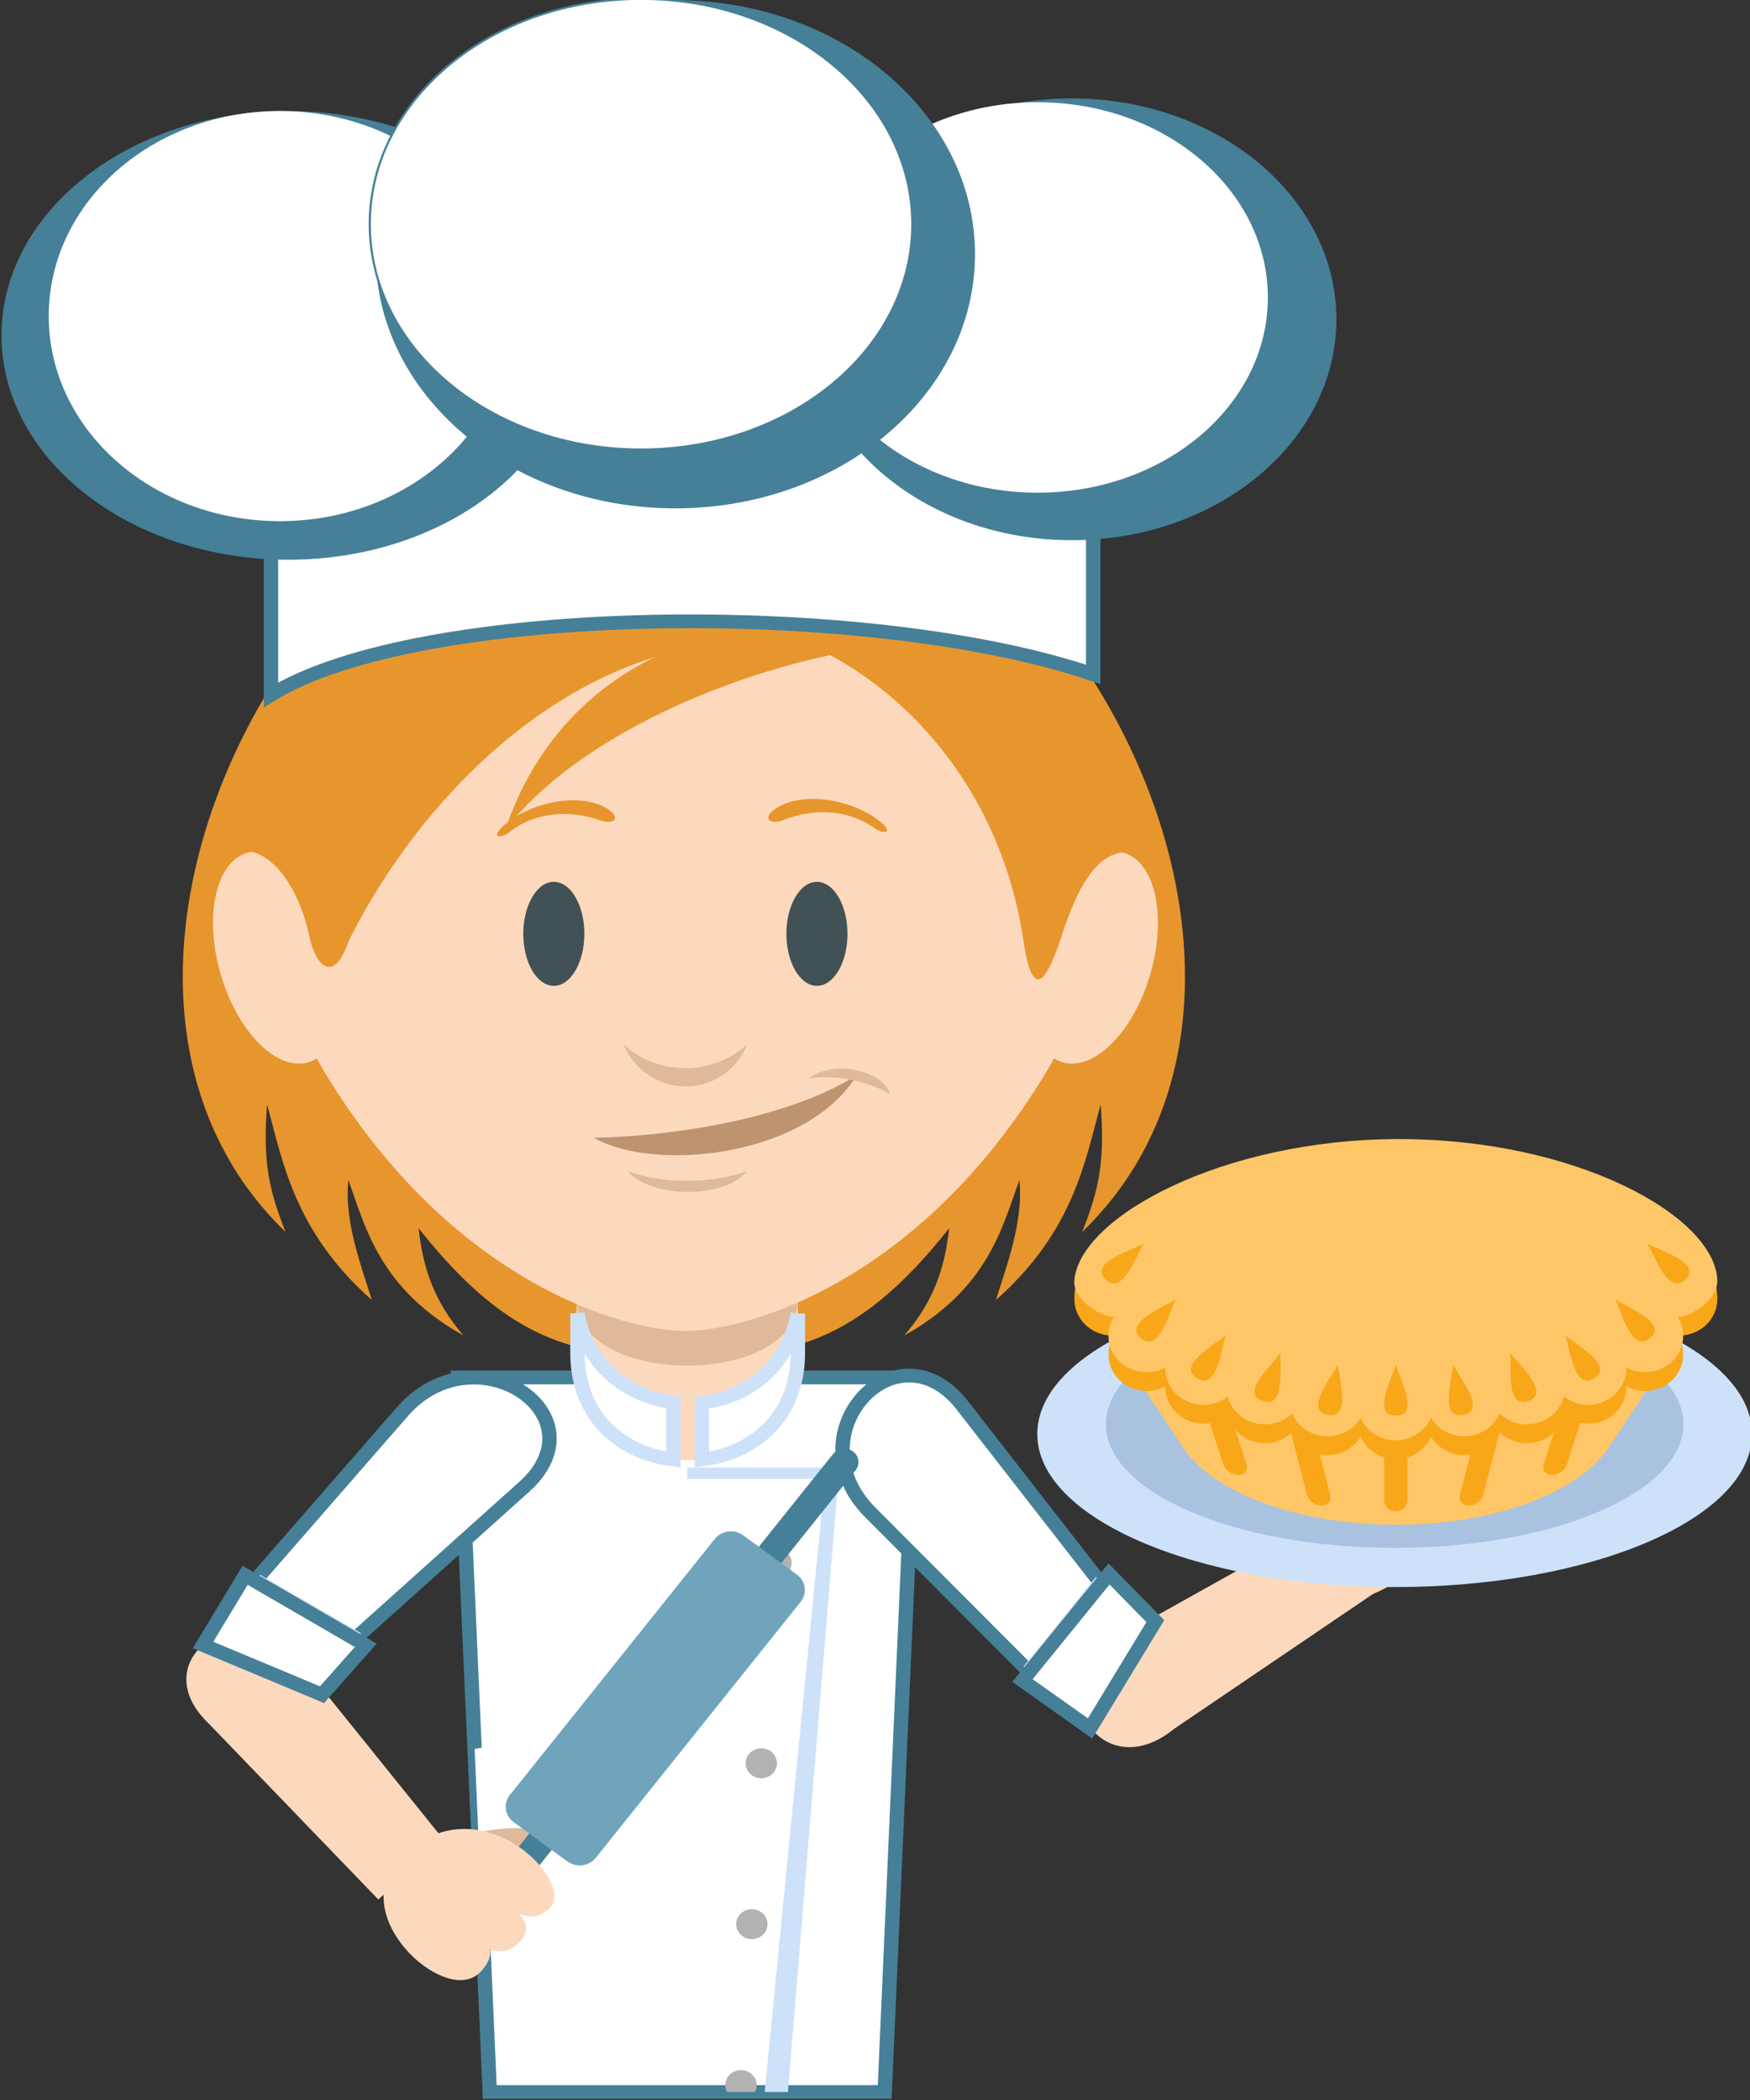<?xml version="1.0" encoding="UTF-8" standalone="no"?>
<svg
   xmlns:dc="http://purl.org/dc/elements/1.1/"
   xmlns:cc="http://creativecommons.org/ns#"
   xmlns:rdf="http://www.w3.org/1999/02/22-rdf-syntax-ns#"
   xmlns:svg="http://www.w3.org/2000/svg"
   xmlns="http://www.w3.org/2000/svg"
   id="svg16535"
   version="1.1"
   viewBox="0 0 33.073 39.688"
   height="39.688mm"
   width="33.073mm">
  <rect x="0" y="0" width="33.073" height="39.688" fill="#333333" stroke="none"/>
  <defs
     id="defs16529" />
  <g
     transform="translate(217.245,107.336)"
     id="layer1">
    <g
       id="g16383"
       transform="matrix(0.272,0,0,-0.26,-317.36,-24.466)">
      <g
         id="g7028"
         transform="translate(415.586,287.908)">
        <path
           d="m 0,0 c -26.324,-0.419 -45.979,-40.252 -27.676,-58.724 -1.134,2.994 -1.599,5.057 -1.284,9.268 1.059,-4.001 1.846,-9.196 7.276,-14.214 -0.567,1.982 -1.963,5.672 -1.624,8.717 1.19,-3.456 2.187,-7.902 7.993,-11.298 -1.94,2.374 -2.791,4.665 -3.119,7.803 6.602,-8.757 11.396,-9.285 18.434,-9.486 7.038,0.201 11.832,0.729 18.434,9.486 -0.328,-3.138 -1.179,-5.429 -3.12,-7.803 5.807,3.396 6.804,7.842 7.994,11.298 0.339,-3.045 -1.057,-6.735 -1.624,-8.717 5.43,5.018 6.216,10.213 7.276,14.214 0.315,-4.211 -0.15,-6.274 -1.284,-9.268 C 45.979,-40.252 26.323,-0.419 0,0"
           style="fill:#e7962e;fill-opacity:1;fill-rule:evenodd;stroke:none"
           id="path7030" />
      </g>
      <g
         id="g7032"
         transform="translate(431.734,218.609)"
         style="stroke:#458098;stroke-opacity:1">
        <path
           d="m 0,0 -2.195,-51.942 h -27.44 L -31.83,0 Z"
           style="fill:#ffffff;fill-opacity:1;fill-rule:evenodd;stroke:#458098;stroke-opacity:1"
           id="path7034" />
      </g>
      <g
         id="g7036"
         transform="translate(415.819,244.683)">
        <path
           d="m 0,0 v 0 c 4.231,0 7.691,-3.461 7.691,-7.691 v -16.702 c 0,-4.23 -3.46,-7.691 -7.691,-7.691 v 0 c -4.23,0 -7.692,3.461 -7.692,7.691 V -7.691 C -7.692,-3.461 -4.23,0 0,0"
           style="fill:#fcd9bd;fill-opacity:1;fill-rule:evenodd;stroke:none"
           id="path7038" />
      </g>
      <g
         id="g7040"
         transform="translate(434.827,216.722)"
         style="stroke:#458098;stroke-opacity:1">
        <path
           d="m 0,0 12.262,-16.483 c 1.964,-2.64 -3.584,-7.139 -5.655,-4.966 L -6.28,-7.936 C -11.674,-2.279 -4.587,5.847 0,0"
           style="fill:#ffffff;fill-opacity:1;fill-rule:evenodd;stroke:#458098;stroke-opacity:1"
           id="path7042" />
      </g>
      <g
         id="g7044"
         transform="translate(423.51,224.285)">
        <path
           d="M 0,0 V 0 C 0,-6.422 -15.383,-6.422 -15.383,0 -15.383,6.422 0,6.422 0,0"
           style="fill:#dfb99a;fill-opacity:1;fill-rule:evenodd;stroke:none"
           id="path7046" />
      </g>
      <g
         id="g7048"
         transform="translate(459.623,207.832)">
        <path
           d="m 0,0 -15.162,-8.857 c -3.665,-3.684 0.373,-10.011 5.191,-5.908 l 13.912,9.871 z"
           style="fill:#fcd9bd;fill-opacity:1;fill-rule:evenodd;stroke:none"
           id="path7050" />
      </g>
      <g
         id="g7052"
         transform="translate(414.859,212.641)">
        <path
           d="m 0,0 c -3.471,0.41 -6.667,2.989 -6.667,7.738 v 2.876 C -5.987,6.748 -3.1,4.562 0,4.16 Z M 8.646,10.614 V 7.738 C 8.646,2.989 5.45,0.41 1.98,0 v 4.145 c 3.072,0.353 5.941,2.476 6.666,6.469"
           style="fill:#ffffff;fill-opacity:1;fill-rule:evenodd;stroke:#cde1f9;stroke-opacity:1"
           id="path7054" />
      </g>
      <g
         id="g7056"
         transform="translate(439.197,197.618)">
        <path
           d="M 0,0 5.017,6.486 8.622,3.018 4.008,-3.607 Z"
           style="fill:#cde1f9;fill-opacity:1;fill-rule:evenodd;stroke:none"
           id="path7058" />
      </g>
      <g
         id="g7060"
         transform="translate(439.112,196.577)"
         style="stroke:#458098;stroke-opacity:1">
        <path
           d="M 0,0 6.013,7.749 9.23,4.317 4.697,-3.482 Z"
           style="fill:#ffffff;fill-opacity:1;fill-rule:evenodd;stroke:#458098;stroke-opacity:1"
           id="path7062" />
      </g>
      <g
         id="g7064"
         transform="translate(404.625,210.781)"
         style="stroke:#458098;stroke-opacity:1">
        <path
           d="m 0,0 -14.976,-14.063 c -2.399,-2.253 -7.501,2.745 -5.58,5.051 L -8.601,5.333 C -3.597,11.338 5.285,5.225 0,0"
           style="fill:#ffffff;fill-opacity:1;fill-rule:evenodd;stroke:#458098;stroke-opacity:1"
           id="path7066" />
      </g>
      <g
         id="g7068"
         transform="translate(398.893,185.009)">
        <path
           d="m 0,0 -10.827,14.062 c -3.986,3.333 -9.941,-1.237 -5.438,-5.682 l 11.73,-12.73 z"
           style="fill:#fcd9bd;fill-opacity:1;fill-rule:evenodd;stroke:none"
           id="path7070" />
      </g>
      <g
         id="g7072"
         transform="translate(386.145,204.259)">
        <path
           d="M 0,0 7.016,-4.244 3.982,-8.22 -3.126,-4.393 Z"
           style="fill:#cde1f9;fill-opacity:1;fill-rule:evenodd;stroke:none"
           id="path7074" />
      </g>
      <g
         id="g7076"
         transform="translate(385.101,204.224)"
         style="stroke:#458098;stroke-opacity:1">
        <path
           d="M 0,0 8.384,-5.089 5.342,-8.677 -2.923,-5.064 Z"
           style="fill:#ffffff;fill-opacity:1;fill-rule:evenodd;stroke:#458098;stroke-opacity:1"
           id="path7078" />
      </g>
      <g
         id="g7080"
         transform="translate(421.199,166.667)">
        <path
           d="M 0,0 4.19,44.539 H 5.113 L 1.618,0 Z"
           style="fill:#cde1f9;fill-opacity:1;fill-rule:evenodd;stroke:none"
           id="path7082" />
      </g>
      <path
         d="m 415.819,212.059 h 10.492 v -0.826 h -10.492 z"
         style="fill:#cde1f9;fill-opacity:1;fill-rule:evenodd;stroke:none"
         id="path7084" />
      <g
         id="g7086"
         transform="translate(421.971,206.221)">
        <path
           d="M 0,0 C 0.602,0.007 1.095,-0.475 1.102,-1.077 1.109,-1.678 0.626,-2.172 0.026,-2.179 -0.576,-2.186 -1.07,-1.703 -1.077,-1.102 -1.083,-0.501 -0.602,-0.007 0,0"
           style="fill:#b2b2b2;fill-opacity:1;fill-rule:evenodd;stroke:none"
           id="path7088" />
      </g>
      <g
         id="g7090"
         transform="translate(420.953,191.651)">
        <path
           d="M 0,0 C 0.602,0.007 1.095,-0.475 1.102,-1.077 1.109,-1.678 0.627,-2.172 0.026,-2.178 -0.576,-2.186 -1.069,-1.704 -1.076,-1.102 -1.083,-0.5 -0.601,-0.007 0,0"
           style="fill:#b2b2b2;fill-opacity:1;fill-rule:evenodd;stroke:none"
           id="path7092" />
      </g>
      <g
         id="g7094"
         transform="translate(420.297,179.956)">
        <path
           d="M 0,0 C 0.602,0.007 1.095,-0.475 1.102,-1.077 1.109,-1.678 0.627,-2.172 0.025,-2.179 -0.576,-2.186 -1.07,-1.704 -1.077,-1.102 -1.083,-0.501 -0.602,-0.007 0,0"
           style="fill:#b2b2b2;fill-opacity:1;fill-rule:evenodd;stroke:none"
           id="path7096" />
      </g>
      <g
         id="g7098"
         transform="translate(419.543,168.261)">
        <path
           d="M 0,0 C 0.601,0.007 1.095,-0.475 1.102,-1.076 1.104,-1.263 1.059,-1.439 0.977,-1.594 h -1.93 C -1.03,-1.447 -1.075,-1.279 -1.077,-1.102 -1.084,-0.5 -0.602,-0.007 0,0"
           style="fill:#b2b2b2;fill-opacity:1;fill-rule:evenodd;stroke:none"
           id="path7100" />
      </g>
      <g
         id="g7102"
         transform="translate(401.046,191.592)">
        <path
           d="M 0,0 0.278,-6.581 4.785,-4.392 4.046,0.921 Z"
           style="fill:#ffffff;fill-opacity:1;fill-rule:evenodd;stroke:none"
           id="path7104" />
      </g>
      <g
         id="g7106"
         transform="translate(415.691,284.152)">
        <path
           d="m 0,0 c -34.213,0 -31.594,-32.073 -25.066,-43.358 8.909,-15.399 20.89,-18.808 25.066,-18.808 4.176,0 16.157,3.408 25.066,18.808 C 31.594,-32.072 34.213,0 0,0"
           style="fill:#fcd9bd;fill-opacity:1;fill-rule:evenodd;stroke:none"
           id="path7108" />
      </g>
      <g
         id="g7110"
         transform="translate(385.366,256.779)">
        <path
           d="m 0,0 c 2.225,0.552 4.929,-2.424 6.038,-6.646 1.11,-4.224 0.205,-8.095 -2.02,-8.648 -2.226,-0.552 -4.929,2.424 -6.039,6.647 C -3.131,-4.423 -2.225,-0.552 0,0"
           style="fill:#fcd9bd;fill-opacity:1;fill-rule:evenodd;stroke:none"
           id="path7112" />
      </g>
      <g
         id="g7114"
         transform="translate(446.03,256.779)">
        <path
           d="m 0,0 c -2.225,0.552 -4.928,-2.424 -6.038,-6.646 -1.11,-4.224 -0.205,-8.095 2.02,-8.648 2.225,-0.552 4.929,2.424 6.038,6.647 C 3.129,-4.423 2.225,-0.552 0,0"
           style="fill:#fcd9bd;fill-opacity:1;fill-rule:evenodd;stroke:none"
           id="path7116" />
      </g>
      <g
         id="g7118"
         transform="translate(424.831,254.633)">
        <path
           d="m 0,0 c 1.172,0 2.123,-1.693 2.123,-3.781 0,-2.087 -0.951,-3.78 -2.123,-3.78 -1.171,0 -2.122,1.693 -2.122,3.78 C -2.122,-1.693 -1.171,0 0,0"
           style="fill:#425156;fill-opacity:1;fill-rule:evenodd;stroke:none"
           id="path7120" />
      </g>
      <g
         id="g7122"
         transform="translate(406.55,254.633)">
        <path
           d="m 0,0 c 1.172,0 2.122,-1.693 2.122,-3.781 0,-2.087 -0.95,-3.78 -2.122,-3.78 -1.172,0 -2.122,1.693 -2.122,3.78 C -2.122,-1.693 -1.172,0 0,0"
           style="fill:#425156;fill-opacity:1;fill-rule:evenodd;stroke:none"
           id="path7124" />
      </g>
      <g
         id="g7126"
         transform="translate(419.983,242.798)">
        <path
           d="M 0,0 C -1.647,-4.083 -6.937,-4.011 -8.585,0 -6.173,-2.23 -2.543,-2.334 0,0"
           style="fill:#dfb99a;fill-opacity:1;fill-rule:evenodd;stroke:none"
           id="path7128" />
      </g>
      <g
         id="g7130"
         transform="translate(427.599,240.576)">
        <path
           d="M 0,0 C -3.517,-6.002 -14.137,-7.055 -18.257,-4.549 -12.329,-4.415 -4.633,-3.057 0,0"
           style="fill:#be9370;fill-opacity:1;fill-rule:evenodd;stroke:none"
           id="path7132" />
      </g>
      <g
         id="g7134"
         transform="translate(419.981,233.612)">
        <path
           d="M 0,0 C -1.55,-2.045 -6.674,-2.014 -8.318,0 -5.92,-0.948 -2.397,-0.952 0,0"
           style="fill:#dfb99a;fill-opacity:1;fill-rule:evenodd;stroke:none"
           id="path7136" />
      </g>
      <g
         id="g7138"
         transform="translate(392.543,251.203)">
        <path
           d="M 0,0 C -1.035,-4.164 -2.491,-3.032 -3.012,-0.407 -3.534,2.218 -4.996,5.119 -6.998,5.612 -3.625,42.334 49.967,37.474 53.488,5.576 51.565,5.267 50.34,2.859 49.325,-0.407 48.31,-3.673 47.295,-5.499 46.635,-0.842 42.888,25.587 8.709,35.041 0,0"
           style="fill:#e7962e;fill-opacity:1;fill-rule:evenodd;stroke:none"
           id="path7140" />
      </g>
      <g
         id="g7142"
         transform="translate(415.586,286.369)">
        <path
           d="m 0,0 c -20.979,-0.168 -26.02,-13.21 -29.126,-22.423 1.837,-2.448 2.702,-12.346 5.205,-14.996 7.298,16.762 27.843,35.06 49.794,12.967 2.719,2.884 1.564,0.444 3.456,3.096 C 25.654,-10.93 16.225,0.13 0,0"
           style="fill:#e7962e;fill-opacity:1;fill-rule:evenodd;stroke:none"
           id="path7144" />
      </g>
      <g
         id="g7146"
         transform="translate(403.188,258.449)">
        <path
           d="M 0,0 C 4.074,12.673 16.556,17.11 26.508,13.34 18.974,12.498 6.055,8.008 0,0"
           style="fill:#e7962e;fill-opacity:1;fill-rule:evenodd;stroke:none"
           id="path7148" />
      </g>
      <g
         id="g7150"
         transform="translate(424.311,240.34)">
        <path
           d="M 0,0 C 1.505,1.346 5.145,0.673 5.606,-1.161 4.123,-0.187 1.749,0.308 0,0"
           style="fill:#dfb99a;fill-opacity:1;fill-rule:evenodd;stroke:none"
           id="path7152" />
      </g>
      <g
         id="g7154"
         transform="translate(386.899,268.225)"
         style="stroke:#458098;stroke-opacity:1">
        <path
           d="M 0,0 C 10.307,6.644 41.496,7.038 57.128,1.489 V 26.446 H 0 Z"
           style="fill:#ffffff;fill-opacity:1;fill-rule:evenodd;stroke:#458098;stroke-opacity:1"
           id="path7156" />
      </g>
      <g
         id="g7158"
         transform="translate(388.1,310.663)"
         style="fill:#458098;fill-opacity:1">
        <path
           d="m 0,0 c 11.003,0 19.924,-7.302 19.924,-16.309 0,-9.007 -8.921,-16.309 -19.924,-16.309 -11.004,0 -19.924,7.302 -19.924,16.309 C -19.924,-7.302 -11.004,0 0,0"
           style="fill:#458098;fill-opacity:1;fill-rule:evenodd;stroke:none"
           id="path7160" />
      </g>
      <g
         id="g7162"
         transform="translate(442.538,311.577)"
         style="fill:#458098;fill-opacity:1">
        <path
           d="m 0,0 c 10.153,0 18.384,-7.188 18.384,-16.056 0,-8.868 -8.231,-16.056 -18.384,-16.056 -10.153,0 -18.384,7.188 -18.384,16.056 C -18.384,-7.188 -10.153,0 0,0"
           style="fill:#458098;fill-opacity:1;fill-rule:evenodd;stroke:none"
           id="path7164" />
      </g>
      <g
         id="g7166"
         transform="translate(387.517,310.663)"
         style="stroke:none">
        <path
           d="m 0,0 c 8.87,0 16.061,-6.674 16.061,-14.908 0,-8.233 -7.191,-14.907 -16.061,-14.907 -8.871,0 -16.062,6.674 -16.062,14.907 C -16.062,-6.674 -8.871,0 0,0"
           style="fill:#ffffff;fill-opacity:1;fill-rule:evenodd;stroke:none;stroke-opacity:1"
           id="path7168" />
      </g>
      <g
         id="g7170"
         transform="translate(440.158,311.299)"
         style="stroke:none">
        <path
           d="m 0,0 c 8.838,0 16.004,-6.353 16.004,-14.19 0,-7.838 -7.166,-14.191 -16.004,-14.191 -8.839,0 -16.004,6.353 -16.004,14.191 C -16.004,-6.353 -8.839,0 0,0"
           style="fill:#ffffff;fill-opacity:1;fill-rule:evenodd;stroke:none;stroke-opacity:1"
           id="path7172" />
      </g>
      <g
         id="g7174"
         transform="translate(414.994,318.719)"
         style="fill:#458098;fill-opacity:1;stroke:none;stroke-opacity:1">
        <path
           d="m 0,0 c 11.498,0 20.819,-8.269 20.819,-18.469 0,-10.201 -9.321,-18.47 -20.819,-18.47 -11.498,0 -20.819,8.269 -20.819,18.47 C -20.819,-8.269 -11.498,0 0,0"
           style="fill:#458098;fill-opacity:1;fill-rule:evenodd;stroke:none;stroke-opacity:1"
           id="path7176" />
      </g>
      <g
         id="g7178"
         transform="translate(412.61,318.812)"
         style="stroke:none">
        <path
           d="m 0,0 c 10.409,0 18.848,-7.333 18.848,-16.378 0,-9.045 -8.439,-16.378 -18.848,-16.378 -10.41,0 -18.848,7.333 -18.848,16.378 C -18.848,-7.333 -10.41,0 0,0"
           style="fill:#ffffff;fill-opacity:1;fill-rule:evenodd;stroke:#458098;stroke-width:0.15;stroke-miterlimit:4;stroke-dasharray:none;stroke-opacity:1"
           id="path7180" />
      </g>
      <g
         id="g7182"
         transform="translate(422.08,260.036)">
        <path
           d="M 0,0 C 2.014,1.258 5.459,0.477 7.223,-1.095 8.107,-1.884 7.363,-1.959 6.767,-1.514 4.841,-0.074 2.435,-0.074 0.442,-0.907 -0.615,-1.349 -1.119,-0.699 0,0"
           style="fill:#e7962e;fill-opacity:1;fill-rule:evenodd;stroke:none"
           id="path7184" />
      </g>
      <g
         id="g7186"
         transform="translate(410.127,260.036)">
        <path
           d="m 0,0 c -2.087,1.172 -5.481,0.246 -7.148,-1.398 -0.836,-0.825 -0.089,-0.87 0.48,-0.4 1.837,1.519 4.241,1.621 6.281,0.874 C 0.695,-1.321 1.159,-0.651 0,0"
           style="fill:#e7962e;fill-opacity:1;fill-rule:evenodd;stroke:none"
           id="path7188" />
      </g>
      <g
         id="g7190"
         transform="translate(463.484,209.167)">
        <path
           d="m 0,0 c 0,0 1.882,4.388 -0.708,5.723 -2.59,1.334 -1.499,-3.38 -2.838,-5.4 -1.339,-2.021 -1.897,-4.119 -0.95,-5.858 1.591,-2.918 5.929,-0.439 8.716,2.144 3.408,3.159 4.612,7.222 2.749,7.945 C 4.741,5.42 2.205,-0.779 0,0"
           style="fill:#fcd9bd;fill-opacity:1;fill-rule:evenodd;stroke:none"
           id="path7192" />
      </g>
      <g
         id="g7194"
         transform="translate(464.972,225.619)">
        <path
           d="m 0,0 c 13.714,0 24.831,-4.98 24.831,-11.125 0,-6.143 -11.117,-11.124 -24.831,-11.124 -13.714,0 -24.831,4.981 -24.831,11.124 C -24.831,-4.98 -13.714,0 0,0"
           style="fill:#cde1f9;fill-opacity:1;fill-rule:evenodd;stroke:none"
           id="path7196" />
      </g>
      <g
         id="g7198"
         transform="translate(464.972,224.194)">
        <path
           d="m 0,0 c 11.079,0 20.06,-4.023 20.06,-8.987 0,-4.964 -8.981,-8.988 -20.06,-8.988 -11.079,0 -20.061,4.024 -20.061,8.988 C -20.061,-4.023 -11.079,0 0,0"
           style="fill:#a9c2df;fill-opacity:1;fill-rule:evenodd;stroke:none"
           id="path7200" />
      </g>
      <g
         id="g7202"
         transform="translate(465.054,207.897)">
        <path
           d="m 0,0 c 8.562,0 15.545,3.653 15.545,8.133 0,4.479 -6.983,8.132 -15.545,8.132 -8.562,0 -15.545,-3.653 -15.545,-8.132 C -15.545,3.653 -8.562,0 0,0"
           style="fill:#fec666;fill-opacity:1;fill-rule:evenodd;stroke:none"
           id="path7204" />
      </g>
      <g
         id="g7206"
         transform="translate(445.074,221.673)">
        <path
           d="M 0,0 5.386,-8.451 C 17.46,-9.459 22.547,-9.455 34.623,-8.38 L 39.956,0 20.367,3.264 20.344,3.39 19.978,3.33 19.611,3.39 19.587,3.264 Z"
           style="fill:#fec666;fill-opacity:1;fill-rule:evenodd;stroke:none"
           id="path7208" />
      </g>
      <g
         id="g7210"
         transform="translate(465.053,216.489)">
        <path
           d="m 0,0 h 0.001 c 0.445,0 0.81,-0.365 0.81,-0.81 v -5.983 c 0,-0.446 -0.365,-0.81 -0.81,-0.81 H 0 c -0.446,0 -0.81,0.364 -0.81,0.81 V -0.81 C -0.81,-0.365 -0.446,0 0,0"
           style="fill:#f8a719;fill-opacity:1;fill-rule:evenodd;stroke:none"
           id="path7212" />
      </g>
      <g
         id="g7214"
         transform="translate(472.008,216.895)">
        <path
           d="m 0,0 h 0.001 c 0.445,0 0.72,-0.365 0.609,-0.811 l -1.486,-5.982 c -0.111,-0.446 -0.565,-0.81 -1.011,-0.81 h -10e-4 c -0.446,0 -0.72,0.364 -0.609,0.81 l 1.485,5.982 C -0.901,-0.365 -0.446,0 0,0"
           style="fill:#f8a719;fill-opacity:1;fill-rule:evenodd;stroke:none"
           id="path7216" />
      </g>
      <g
         id="g7218"
         transform="translate(478.247,219.124)">
        <path
           d="m 0,0 h 0.001 c 0.446,0 0.697,-0.365 0.56,-0.811 L -1.29,-6.793 c -0.137,-0.446 -0.615,-0.81 -1.061,-0.81 v 0 c -0.446,0 -0.698,0.364 -0.56,0.81 l 1.85,5.982 C -0.923,-0.365 -0.446,0 0,0"
           style="fill:#f8a719;fill-opacity:1;fill-rule:evenodd;stroke:none"
           id="path7220" />
      </g>
      <g
         id="g7222"
         transform="translate(457.998,216.895)">
        <path
           d="m 0,0 v 0 c -0.446,0 -0.72,-0.365 -0.61,-0.811 l 1.486,-5.982 c 0.11,-0.446 0.566,-0.81 1.012,-0.81 v 0 c 0.446,0 0.72,0.364 0.609,0.81 L 1.012,-0.811 C 0.901,-0.365 0.446,0 0,0"
           style="fill:#f8a719;fill-opacity:1;fill-rule:evenodd;stroke:none"
           id="path7224" />
      </g>
      <g
         id="g7226"
         transform="translate(451.759,219.124)">
        <path
           d="M 0,0 H -0.001 C -0.447,0 -0.698,-0.365 -0.56,-0.811 l 1.85,-5.982 c 0.137,-0.446 0.615,-0.81 1.061,-0.81 v 0 c 0.446,0 0.698,0.364 0.56,0.81 l -1.85,5.982 C 0.923,-0.365 0.446,0 0,0"
           style="fill:#f8a719;fill-opacity:1;fill-rule:evenodd;stroke:none"
           id="path7228" />
      </g>
      <g
         id="g7230"
         transform="translate(442.717,224.3)">
        <path
           d="m 0,0 c 0,6.422 10.061,11.023 22.337,11.023 12.275,0 22.336,-4.601 22.336,-11.023 0,-1.462 -1.185,-2.648 -2.647,-2.648 -0.038,0 -0.077,0.002 -0.115,0.003 0.249,-0.403 0.392,-0.878 0.392,-1.386 0,-1.462 -1.186,-2.647 -2.648,-2.647 -0.474,0 -0.919,0.125 -1.305,0.344 10e-4,-0.023 10e-4,-0.045 10e-4,-0.068 0,-1.461 -1.184,-2.647 -2.647,-2.647 -0.643,0 -1.233,0.23 -1.692,0.612 -0.277,-1.167 -1.325,-2.034 -2.575,-2.034 -0.741,0 -1.41,0.304 -1.891,0.794 -0.39,-0.974 -1.343,-1.662 -2.457,-1.662 -0.99,0 -1.852,0.542 -2.306,1.345 -0.398,-0.958 -1.344,-1.633 -2.446,-1.633 -1.103,0 -2.049,0.675 -2.446,1.633 -0.455,-0.803 -1.317,-1.345 -2.306,-1.345 -1.114,0 -2.067,0.688 -2.458,1.662 -0.48,-0.49 -1.15,-0.794 -1.89,-0.794 -1.251,0 -2.299,0.867 -2.576,2.034 -0.459,-0.382 -1.048,-0.612 -1.692,-0.612 -1.462,0 -2.647,1.186 -2.647,2.647 0,0.023 0,0.045 0,0.068 -0.385,-0.219 -0.83,-0.344 -1.304,-0.344 -1.462,0 -2.648,1.185 -2.648,2.647 0,0.508 0.144,0.983 0.392,1.386 C 2.724,-2.646 2.686,-2.648 2.647,-2.648 1.185,-2.648 0,-1.462 0,0"
           style="fill:#f8a719;fill-opacity:1;fill-rule:evenodd;stroke:none"
           id="path7232" />
      </g>
      <g
         id="g7234"
         transform="translate(442.717,225.668)">
        <path
           d="m 0,0 c 0.374,4.604 10.301,10.266 22.577,10.266 12.277,0 21.944,-5.591 22.096,-10.266 0.048,-1.462 -1.897,-2.647 -2.647,-2.647 -0.75,0 -0.077,10e-4 -0.115,0.002 0.249,-0.403 0.392,-0.878 0.392,-1.385 0,-1.462 -1.186,-2.648 -2.648,-2.648 -0.474,0 -0.919,0.125 -1.305,0.344 10e-4,-0.022 10e-4,-0.045 10e-4,-0.067 0,-1.462 -1.184,-2.647 -2.647,-2.647 -0.643,0 -1.233,0.229 -1.692,0.611 -0.277,-1.166 -1.325,-2.034 -2.575,-2.034 -0.741,0 -1.41,0.305 -1.891,0.794 -0.39,-0.974 -1.343,-1.662 -2.457,-1.662 -0.99,0 -1.852,0.542 -2.306,1.346 -0.398,-0.959 -1.344,-1.634 -2.446,-1.634 -1.103,0 -2.049,0.675 -2.446,1.634 -0.455,-0.804 -1.317,-1.346 -2.306,-1.346 -1.114,0 -2.067,0.688 -2.458,1.662 -0.48,-0.489 -1.15,-0.794 -1.89,-0.794 -1.251,0 -2.299,0.868 -2.576,2.034 -0.459,-0.382 -1.048,-0.611 -1.692,-0.611 -1.462,0 -2.647,1.185 -2.647,2.647 0,0.022 0,0.045 0,0.067 -0.385,-0.219 -0.83,-0.344 -1.304,-0.344 -1.462,0 -2.648,1.186 -2.648,2.648 0,0.507 0.144,0.982 0.392,1.385 C 2.724,-2.646 3.397,-2.647 2.647,-2.647 1.897,-2.647 -0.118,-1.457 0,0"
           style="fill:#fec666;fill-opacity:1;fill-rule:evenodd;stroke:none"
           id="path7236" />
      </g>
      <g
         id="g7238"
         transform="translate(465.054,215.829)">
        <path
           d="M 0,0 C -1.653,0 -0.331,2.567 0,3.709 0.331,2.567 1.653,0 0,0"
           style="fill:#f8a719;fill-opacity:1;fill-rule:evenodd;stroke:none"
           id="path7240" />
      </g>
      <g
         id="g7242"
         transform="translate(460.325,215.886)">
        <path
           d="M 0,0 C -1.622,0.314 0.164,2.583 0.706,3.641 0.813,2.458 1.622,-0.314 0,0"
           style="fill:#f8a719;fill-opacity:1;fill-rule:evenodd;stroke:none"
           id="path7244" />
      </g>
      <g
         id="g7246"
         transform="translate(455.799,216.892)">
        <path
           d="M 0,0 C -1.556,0.555 0.552,2.529 1.247,3.493 1.174,2.307 1.556,-0.555 0,0"
           style="fill:#f8a719;fill-opacity:1;fill-rule:evenodd;stroke:none"
           id="path7248" />
      </g>
      <g
         id="g7250"
         transform="translate(451.225,218.551)">
        <path
           d="M 0,0 C -1.389,0.894 1.111,2.338 2.007,3.118 1.668,1.98 1.389,-0.894 0,0"
           style="fill:#f8a719;fill-opacity:1;fill-rule:evenodd;stroke:none"
           id="path7252" />
      </g>
      <g
         id="g7254"
         transform="translate(447.346,221.456)">
        <path
           d="M 0,0 C -1.259,1.07 1.411,2.17 2.402,2.825 1.915,1.742 1.259,-1.071 0,0"
           style="fill:#f8a719;fill-opacity:1;fill-rule:evenodd;stroke:none"
           id="path7256" />
      </g>
      <g
         id="g7258"
         transform="translate(444.887,225.728)">
        <path
           d="M 0,0 C -1.159,1.178 1.598,2.036 2.643,2.601 2.062,1.565 1.159,-1.178 0,0"
           style="fill:#f8a719;fill-opacity:1;fill-rule:evenodd;stroke:none"
           id="path7260" />
      </g>
      <g
         id="g7262"
         transform="translate(469.737,215.886)">
        <path
           d="M 0,0 C 1.622,0.314 -0.164,2.583 -0.705,3.641 -0.813,2.458 -1.622,-0.314 0,0"
           style="fill:#f8a719;fill-opacity:1;fill-rule:evenodd;stroke:none"
           id="path7264" />
      </g>
      <g
         id="g7266"
         transform="translate(474.263,216.892)">
        <path
           d="M 0,0 C 1.556,0.555 -0.552,2.529 -1.246,3.493 -1.174,2.307 -1.556,-0.555 0,0"
           style="fill:#f8a719;fill-opacity:1;fill-rule:evenodd;stroke:none"
           id="path7268" />
      </g>
      <g
         id="g7270"
         transform="translate(478.837,218.551)">
        <path
           d="M 0,0 C 1.389,0.894 -1.112,2.338 -2.007,3.118 -1.667,1.98 -1.389,-0.894 0,0"
           style="fill:#f8a719;fill-opacity:1;fill-rule:evenodd;stroke:none"
           id="path7272" />
      </g>
      <g
         id="g7274"
         transform="translate(482.717,221.456)">
        <path
           d="M 0,0 C 1.259,1.07 -1.411,2.17 -2.402,2.825 -1.915,1.742 -1.259,-1.071 0,0"
           style="fill:#f8a719;fill-opacity:1;fill-rule:evenodd;stroke:none"
           id="path7276" />
      </g>
      <g
         id="g7278"
         transform="translate(485.175,225.728)">
        <path
           d="M 0,0 C 1.159,1.178 -1.598,2.036 -2.643,2.601 -2.062,1.565 -1.159,-1.178 0,0"
           style="fill:#f8a719;fill-opacity:1;fill-rule:evenodd;stroke:none"
           id="path7280" />
      </g>
      <g
         id="g7282"
         transform="translate(400.88,185.457)">
        <path
           d="M 0,0 C 3.186,0.696 4.686,0.427 4.976,-0.514 5.266,-1.454 3.13,-2.641 1.067,-2.488 -0.996,-2.336 -1.633,-0.715 0,0"
           style="fill:#dfb99a;fill-opacity:1;fill-rule:evenodd;stroke:none"
           id="path7284" />
      </g>
      <g
         id="g7286"
         transform="translate(427.332,213.231)">
        <path
           d="m 0,0 v 0 c -0.429,0.328 -1.047,0.245 -1.375,-0.183 l -26.34,-34.431 c -0.328,-0.429 -0.246,-1.047 0.182,-1.375 h 0.001 c 0.428,-0.327 1.046,-0.245 1.374,0.183 L 0.183,-1.374 C 0.511,-0.946 0.428,-0.328 0,0"
           style="fill:#458098;fill-opacity:1;fill-rule:evenodd;stroke:none"
           id="path7288" />
      </g>
      <g
         id="g7290"
         transform="translate(423.44,204.277)">
        <path
           d="M 0,0 -3.731,2.855 C -4.347,3.326 -5.235,3.207 -5.706,2.592 l -14.238,-18.611 c -0.471,-0.616 -0.353,-1.504 0.263,-1.976 l 3.731,-2.854 c 0.616,-0.471 1.504,-0.353 1.975,0.263 L 0.263,-1.975 C 0.734,-1.359 0.616,-0.471 0,0"
           style="fill:#6fa4bc;fill-opacity:1;fill-rule:evenodd;stroke:none"
           id="path7292" />
      </g>
      <g
         id="g7294"
         transform="translate(395.822,183.596)">
        <path
           d="m 0,0 c -3.726,-4.06 3.011,-10.529 5.457,-8.363 0.853,0.756 0.957,1.678 0.809,1.829 0.274,-0.11 1.112,-0.487 2.059,0.489 0.952,0.98 0.221,1.827 -0.063,2.081 0.386,-0.151 1.318,-0.547 2.225,0.471 C 12.221,-1.546 5.33,5.808 0,0"
           style="fill:#fcd9bd;fill-opacity:1;fill-rule:evenodd;stroke:none"
           id="path7296" />
      </g>
    </g>
  </g>
</svg>
